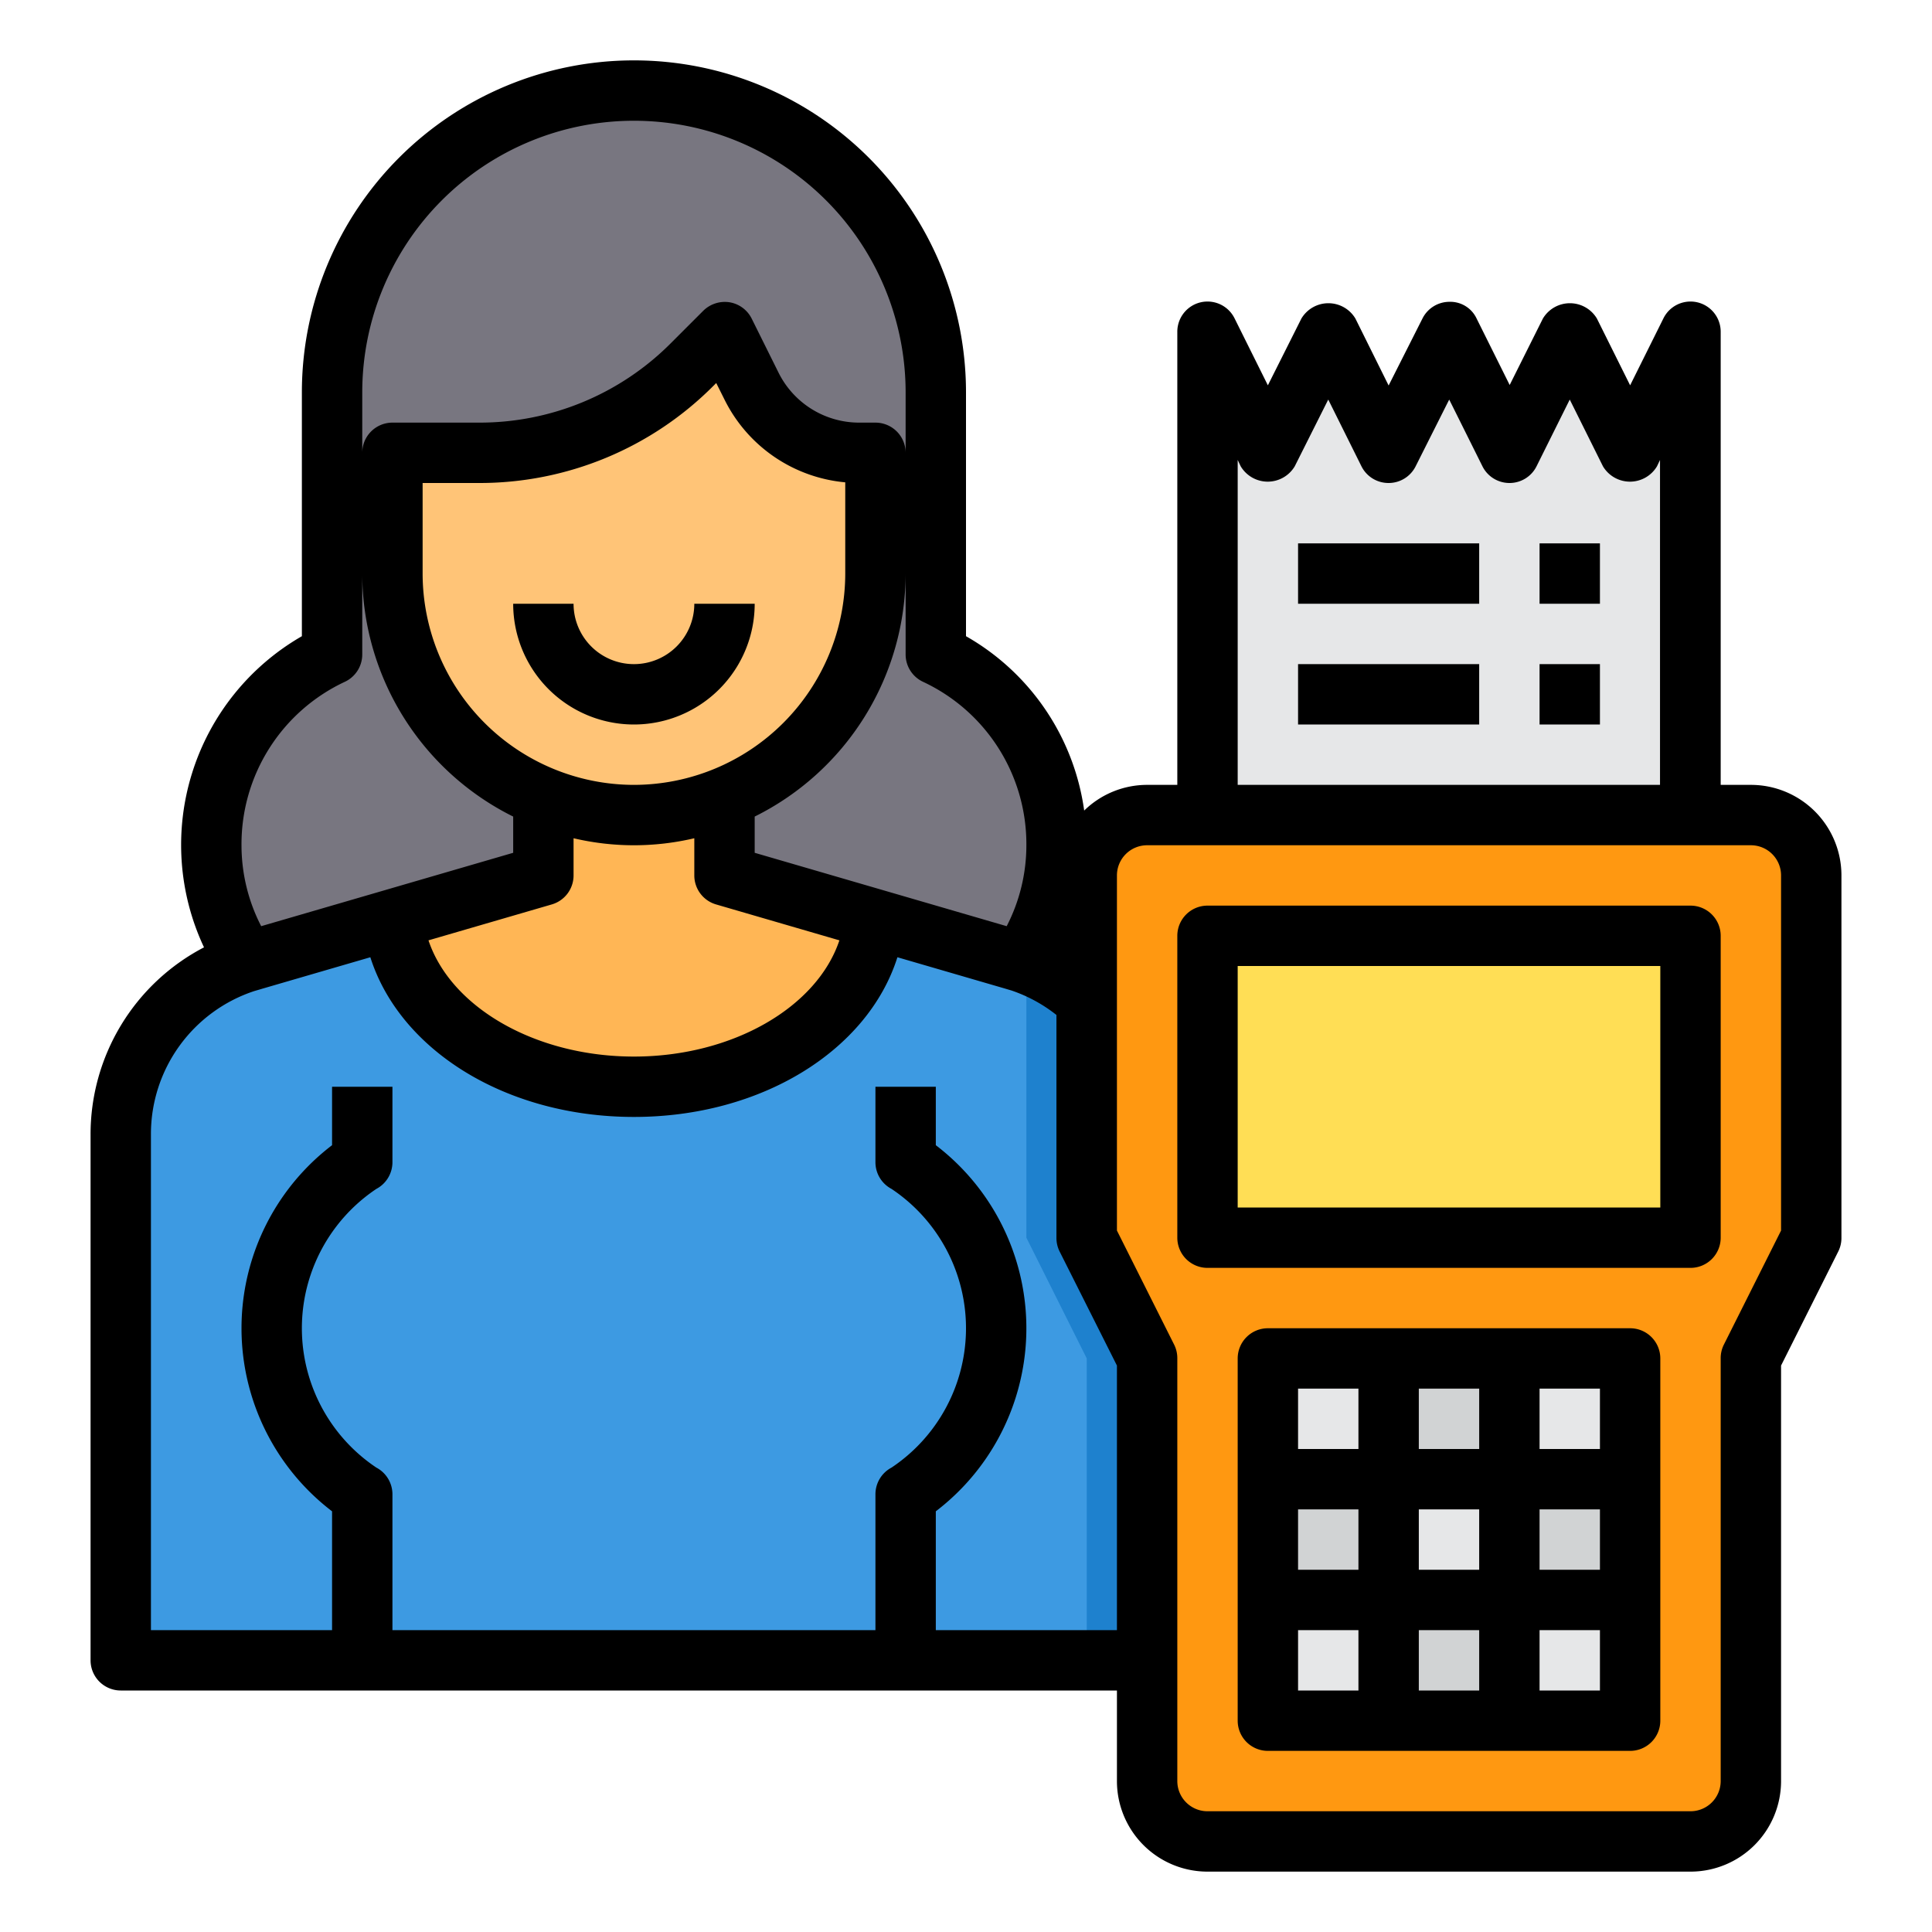 <svg xmlns="http://www.w3.org/2000/svg" viewBox="0 0 64 64"><g id="Accountant-Cashier"><path d="M38,37.58V55H4V37.58a6.015,6.015,0,0,1,4.18-5.72c.08-.02.16-.05.24-.07l4.6-1.34C13.33,33.55,16.78,36,21,36s7.67-2.45,7.98-5.55l4.6,1.34c.08.02.16.05.24.07a1.336,1.336,0,0,1,.18.07,5.691,5.691,0,0,1,2,1.19A5.976,5.976,0,0,1,38,37.58Z" style="fill:#3d9ae2"/><path d="M38,37.58V55H36V45l-2-4V31.93a5.691,5.691,0,0,1,2,1.19A5.976,5.976,0,0,1,38,37.58Z" style="fill:#1e81ce"/><path d="M60,29V41l-2,4V59a2.006,2.006,0,0,1-2,2H40a2.006,2.006,0,0,1-2-2V45l-2-4V29a2.006,2.006,0,0,1,2-2H58A2.006,2.006,0,0,1,60,29Z" style="fill:#ff9811"/><rect x="40" y="31" width="16" height="10" style="fill:#ffde55"/><polygon points="56 11 56 27 40 27 40 11 42 15 44 11 46 15 48.01 11 50 15 52 11 54 15 56 11" style="fill:#e6e7e8"/><rect x="50" y="53" width="4" height="4" style="fill:#e6e7e8"/><rect x="50" y="49" width="4" height="4" style="fill:#d1d3d4"/><rect x="50" y="45" width="4" height="4" style="fill:#e6e7e8"/><rect x="46" y="53" width="4" height="4" style="fill:#d1d3d4"/><rect x="46" y="49" width="4" height="4" style="fill:#e6e7e8"/><rect x="46" y="45" width="4" height="4" style="fill:#d1d3d4"/><rect x="42" y="53" width="4" height="4" style="fill:#e6e7e8"/><rect x="42" y="49" width="4" height="4" style="fill:#d1d3d4"/><rect x="42" y="45" width="4" height="4" style="fill:#e6e7e8"/><path d="M31,21.68A6.97,6.97,0,0,1,35,28a6.824,6.824,0,0,1-1.18,3.86c-.08-.02-.16-.05-.24-.07l-4.6-1.34L24,29V26.42A8.008,8.008,0,0,0,29,19V15h-.53a4.02,4.02,0,0,1-3.58-2.21L24,11l-1.07,1.07A9.991,9.991,0,0,1,15.86,15H13v4a8.014,8.014,0,0,0,2.34,5.66A8.124,8.124,0,0,0,18,26.42V29l-4.98,1.45-4.6,1.34c-.08.02-.16.05-.24.07A6.824,6.824,0,0,1,7,28a6.97,6.97,0,0,1,4-6.32V13a10,10,0,0,1,20,0Z" style="fill:#787680"/><path d="M24,26.42A8,8,0,0,1,13,19V15h2.86a9.991,9.991,0,0,0,7.07-2.93L24,11l.89,1.79A4.02,4.02,0,0,0,28.47,15H29v4A8.008,8.008,0,0,1,24,26.42Z" style="fill:#ffc477"/><path d="M28.98,30.45C28.67,33.55,25.22,36,21,36s-7.67-2.45-7.98-5.55L18,29V26.42a8.049,8.049,0,0,0,6,0V29Z" style="fill:#ffb655"/><path d="M24,26.42v1a8.049,8.049,0,0,1-6,0v-1a8.049,8.049,0,0,0,6,0Z" style="fill:#ffa733"/><path d="M54,44H42a1,1,0,0,0-1,1V57a1,1,0,0,0,1,1H54a1,1,0,0,0,1-1V45A1,1,0,0,0,54,44Zm-1,4H51V46h2Zm-6,4V50h2v2Zm2,2v2H47V54Zm-4-2H43V50h2Zm2-4V46h2v2Zm4,2h2v2H51Zm-6-4v2H43V46Zm-2,8h2v2H43Zm8,2V54h2v2Z"/><path d="M58,26H57V11a1,1,0,0,0-1.9-.447L54,12.764l-1.1-2.211a1.042,1.042,0,0,0-1.79,0l-1.1,2.2-1.095-2.2a.963.963,0,0,0-.9-.555,1,1,0,0,0-.893.551L46,12.77,44.9,10.553a1.042,1.042,0,0,0-1.79,0L42,12.764l-1.1-2.211A1,1,0,0,0,39,11V26H38a2.982,2.982,0,0,0-2.085.851A7.888,7.888,0,0,0,32,21.075V13a11,11,0,0,0-22,0v8.075A7.975,7.975,0,0,0,6.758,31.382,6.985,6.985,0,0,0,3,37.58V55a1,1,0,0,0,1,1H37v3a3,3,0,0,0,3,3H56a3,3,0,0,0,3-3V45.236l1.9-3.789A1,1,0,0,0,61,41V29A3,3,0,0,0,58,26ZM41,15.236l.1.211a1.042,1.042,0,0,0,1.79,0L44,13.236l1.1,2.211A1,1,0,0,0,46,16h0a1,1,0,0,0,.894-.551l1.113-2.213,1.1,2.209A1,1,0,0,0,50,16h0a1,1,0,0,0,.9-.553L52,13.236l1.1,2.211a1.042,1.042,0,0,0,1.79,0l.1-.211V26H41ZM30.573,22.584A5.937,5.937,0,0,1,34,28a5.849,5.849,0,0,1-.652,2.681L25,28.25v-1.2A9,9,0,0,0,30,19v2.68A1,1,0,0,0,30.573,22.584ZM21,26a7.008,7.008,0,0,1-7-7V16h1.858a10.927,10.927,0,0,0,7.778-3.222l.09-.09.274.548a4.967,4.967,0,0,0,4,2.742V19A7.008,7.008,0,0,1,21,26Zm-2,3V27.768a8.737,8.737,0,0,0,4,0V29a1,1,0,0,0,.72.96l4.086,1.19C27.067,33.363,24.272,35,21,35s-6.067-1.637-6.806-3.85l4.086-1.19A1,1,0,0,0,19,29ZM12,13a9,9,0,0,1,18,0v2a1,1,0,0,0-1-1h-.528a2.982,2.982,0,0,1-2.683-1.658L24.9,10.553a1,1,0,0,0-.735-.54,1.017,1.017,0,0,0-.867.28l-1.071,1.071A8.941,8.941,0,0,1,15.858,14H13a1,1,0,0,0-1,1Zm-.573,9.584a1,1,0,0,0,.573-.9V19a9,9,0,0,0,5,8.05v1.2L8.652,30.681A5.849,5.849,0,0,1,8,28,5.937,5.937,0,0,1,11.427,22.584ZM31,54V50.064a7.629,7.629,0,0,0,0-12.128V36H29v2.5a1,1,0,0,0,.533.884,5.552,5.552,0,0,1,0,9.232A1,1,0,0,0,29,49.5V54H13V49.5a1,1,0,0,0-.533-.884,5.552,5.552,0,0,1,0-9.232A1,1,0,0,0,13,38.5V36H11v1.936a7.629,7.629,0,0,0,0,12.128V54H5V37.58a4.988,4.988,0,0,1,3.424-4.75l.172-.05.1-.03,3.572-1.04C13.248,34.794,16.767,37,21,37s7.752-2.206,8.728-5.29L33.3,32.75l.1.03.106.031a4.983,4.983,0,0,1,1.49.811V41a1,1,0,0,0,.1.447L37,45.236V54ZM59,40.764l-1.9,3.789A1,1,0,0,0,57,45V59a1,1,0,0,1-1,1H40a1,1,0,0,1-1-1V45a1,1,0,0,0-.1-.447L37,40.764V29a1,1,0,0,1,1-1H58a1,1,0,0,1,1,1Z"/><path d="M56,30H40a1,1,0,0,0-1,1V41a1,1,0,0,0,1,1H56a1,1,0,0,0,1-1V31A1,1,0,0,0,56,30ZM55,40H41V32H55Z"/><rect x="43" y="18" width="6" height="2"/><rect x="51" y="18" width="2" height="2"/><rect x="43" y="22" width="6" height="2"/><rect x="51" y="22" width="2" height="2"/><path d="M21,22a2,2,0,0,1-2-2H17a4,4,0,0,0,8,0H23A2,2,0,0,1,21,22Z"/></g></svg>